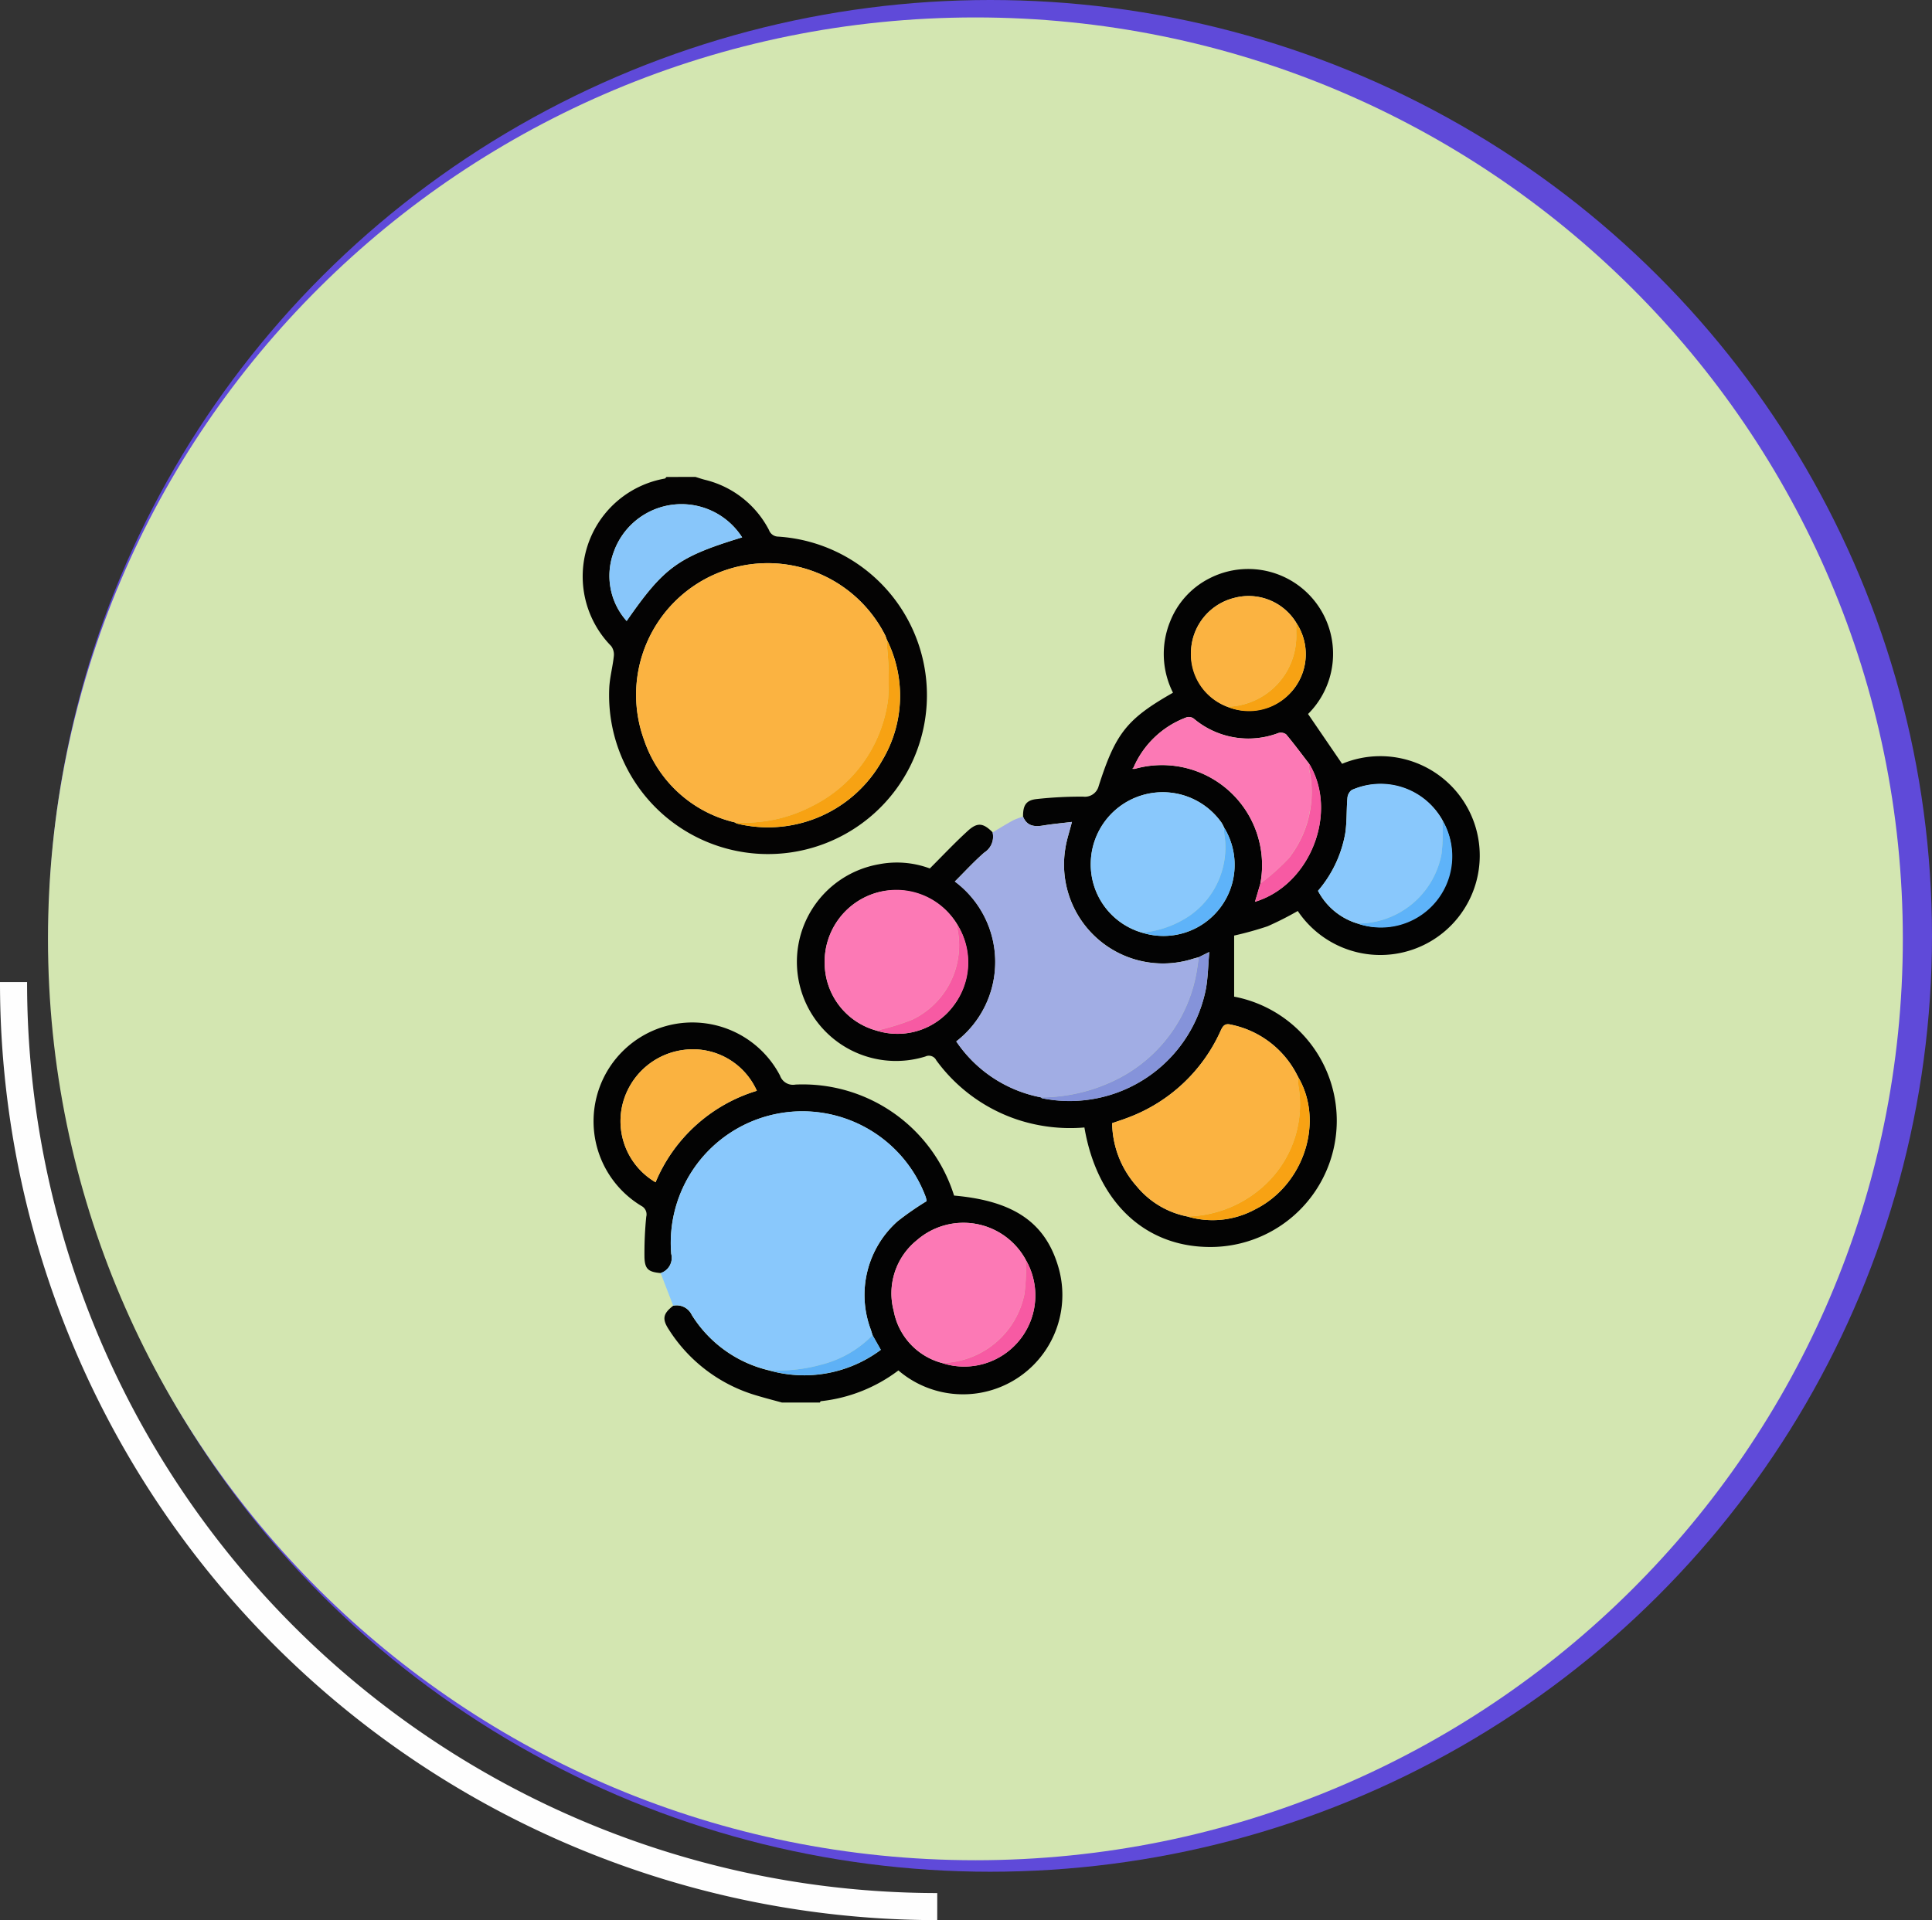 <svg xmlns="http://www.w3.org/2000/svg" xmlns:xlink="http://www.w3.org/1999/xlink" width="142.698" height="141.855" viewBox="0 0 142.698 141.855">
  <rect x="0" y="0" width="142.698" height="141.855" fill="#333333" stroke="none"/>
  <defs>
    <clipPath id="clip-path">
      <ellipse id="Elipse_3994" data-name="Elipse 3994" cx="68.496" cy="68.05" rx="68.496" ry="68.05" transform="translate(0)" fill="#f2f6fe"/>
    </clipPath>
  </defs>
  <g id="Grupo_894646" data-name="Grupo 894646" transform="translate(-277 -2382.155)">
    <g id="Grupo_894444" data-name="Grupo 894444" transform="translate(8950 655.673)">
      <path id="Trazado_99503" data-name="Trazado 99503" d="M968.645,321.3A68.266,68.266,0,0,1,900.42,253" transform="translate(-9572.42 1546.033)" fill="none" stroke="#fefefe" stroke-miterlimit="10" stroke-width="2"/>
      <ellipse id="Elipse_3992" data-name="Elipse 3992" cx="69.561" cy="69.138" rx="69.561" ry="69.138" transform="translate(-8669.424 1726.482)" fill="#5f4ad9"/>
      <path id="Trazado_175808" data-name="Trazado 175808" d="M68.5,0c37.829,0,68.5,30.476,68.5,68.069s-30.667,68.069-68.5,68.069S0,105.662,0,68.069,30.667,0,68.5,0Z" transform="translate(-8669.456 1727.77)" fill="#d3e6b1"/>
    </g>
    <g id="Grupo_881882" data-name="Grupo 881882" transform="translate(170.802 1747.938)">
      <path id="Trazado_620035" data-name="Trazado 620035" d="M158.807,914.153c-.9-.083-1.168-.286-1.193-1.172a27.333,27.333,0,0,1,.13-2.985.7.7,0,0,0-.351-.8,7.3,7.3,0,1,1,10.232-9.634,1.013,1.013,0,0,0,1.142.665,11.71,11.71,0,0,1,11.714,8.2c4.441.393,6.78,2.015,7.724,5.355a7.338,7.338,0,0,1-11.836,7.563,11.53,11.53,0,0,1-5.729,2.272c-.027,0-.049.064-.073.1h-2.8c-.626-.173-1.256-.334-1.878-.522a11.485,11.485,0,0,1-6.486-4.888c-.5-.768-.416-1.161.33-1.739a1.229,1.229,0,0,1,1.373.68,9.2,9.2,0,0,0,5.68,4.089,9.467,9.467,0,0,0,8.284-1.512l-.611-1.08c-.047-.147-.089-.3-.141-.442a7.285,7.285,0,0,1,1.982-7.968,21.527,21.527,0,0,1,2.155-1.495,2.341,2.341,0,0,0-.074-.318,9.721,9.721,0,0,0-18.793,4.211A1.18,1.18,0,0,1,158.807,914.153Zm26.958-1a5.239,5.239,0,0,0-8.034-1.425,5.034,5.034,0,0,0-1.707,5.221,4.912,4.912,0,0,0,3.555,3.844,5.254,5.254,0,0,0,6.186-7.639Zm-19.851-12.466a5.171,5.171,0,0,0-5.4-3.023,5.347,5.347,0,0,0-4.58,4.3,5.231,5.231,0,0,0,2.5,5.48A11.829,11.829,0,0,1,165.914,900.686Z" transform="translate(-3.815 -185.886)" fill="#030303"/>
      <path id="Trazado_620036" data-name="Trazado 620036" d="M157.558,669.449c.238.072.474.154.715.216a7.239,7.239,0,0,1,4.721,3.706.735.735,0,0,0,.679.489,11.738,11.738,0,1,1-12.476,11.2c.035-.792.255-1.575.338-2.367a1.053,1.053,0,0,0-.195-.747,7.341,7.341,0,0,1,3.954-12.373c.05-.01.088-.078.132-.119Zm2.905,25.52a.764.764,0,0,0,.173.093,9.662,9.662,0,0,0,10.7-4.625,9.3,9.3,0,0,0,.356-8.986,3.023,3.023,0,0,0-.115-.307,9.724,9.724,0,0,0-17.81,7.723A9.313,9.313,0,0,0,160.463,694.969Zm.549-21.053a5.313,5.313,0,0,0-9.5,1.125,5.011,5.011,0,0,0,.97,5.054C155.253,676.109,156.281,675.362,161.012,673.917Z" fill="#040303"/>
      <path id="Trazado_620037" data-name="Trazado 620037" d="M255.151,725.928c-.01-.837.222-1.215,1-1.3a30.046,30.046,0,0,1,3.443-.178,1.049,1.049,0,0,0,1.141-.778c1.252-3.906,2.075-4.955,5.49-6.9a6.357,6.357,0,0,1-.207-5.27,6.065,6.065,0,0,1,2.844-3.149,6.268,6.268,0,0,1,7.339,9.991l2.515,3.68a7.344,7.344,0,1,1-3.275,10.873,23.511,23.511,0,0,1-2.231,1.13,24.771,24.771,0,0,1-2.468.686v4.512a9.33,9.33,0,0,1-1.915,18.493c-4.756-.063-8.219-3.39-9.144-8.828a12.435,12.435,0,0,1-4.97-.587,12.177,12.177,0,0,1-5.972-4.377.607.607,0,0,0-.807-.278,7.32,7.32,0,1,1-3.442-14.2,6.977,6.977,0,0,1,3.773.307c.96-.958,1.851-1.909,2.812-2.783.711-.647,1.138-.575,1.826.114a1.387,1.387,0,0,1-.609,1.488c-.759.658-1.44,1.406-2.18,2.143a7.418,7.418,0,0,1,.107,11.812,9.762,9.762,0,0,0,6.24,4.13c.036.025.069.064.109.072a10.262,10.262,0,0,0,12.095-8.127c.144-.829.156-1.682.242-2.681l-.778.385c-.149.041-.3.08-.446.124a7.306,7.306,0,0,1-9.412-8.128c.094-.645.311-1.273.491-1.989-.73.089-1.433.151-2.128.265C255.978,726.692,255.435,726.621,255.151,725.928Zm20.32,19.238-.138-.265a7.057,7.057,0,0,0-4.844-3.611c-.426-.1-.574.089-.734.436a12.164,12.164,0,0,1-6.847,6.435c-.384.15-.778.273-1.176.412a7.154,7.154,0,0,0,1.807,4.654,6.449,6.449,0,0,0,3.737,2.237,6.582,6.582,0,0,0,5.021-.527c3.607-1.8,5.115-6.48,3.171-9.778Zm-.132-33.548a4.119,4.119,0,0,0-4.586-1.851,4.211,4.211,0,0,0-3.194,3.874,4.258,4.258,0,0,0,7.482,2.987A4.177,4.177,0,0,0,275.339,711.618ZM263.4,722.4a7.391,7.391,0,0,1,9.278,8.481l-.4,1.336c4.1-1.237,6.18-6.62,4-10.2-.563-.729-1.111-1.47-1.7-2.174a.655.655,0,0,0-.576-.092,6.247,6.247,0,0,1-6.243-1.069.618.618,0,0,0-.512-.1,6.85,6.85,0,0,0-3.938,3.717l-.082.092Zm16.454,11.424a5.287,5.287,0,1,0-.432-9.86.83.83,0,0,0-.313.6c-.075.86-.031,1.734-.158,2.584a8.88,8.88,0,0,1-2.014,4.261A4.885,4.885,0,0,0,279.853,733.822Zm-35.524,7.912a5.159,5.159,0,0,0,5.689-1.847,5.334,5.334,0,0,0-5.692-8.338,5.31,5.31,0,0,0-3.826,5.314A5.193,5.193,0,0,0,244.329,741.734Zm25.671-15a2.909,2.909,0,0,0-.181-.35,5.316,5.316,0,0,0-9.666,2.939,5.249,5.249,0,0,0,3.8,5.177A5.255,5.255,0,0,0,270,726.735Z" transform="translate(-73.39 -31.38)" fill="#030303"/>
      <path id="Trazado_620038" data-name="Trazado 620038" d="M189.721,951.72a9.2,9.2,0,0,1-5.68-4.089,1.229,1.229,0,0,0-1.373-.68l-.928-2.407a1.181,1.181,0,0,0,.782-1.427,9.721,9.721,0,0,1,18.793-4.211,2.343,2.343,0,0,1,.074.318,21.529,21.529,0,0,0-2.155,1.495,7.285,7.285,0,0,0-1.982,7.968c.052.145.094.294.141.441a7.984,7.984,0,0,1-3.734,2.166A11.967,11.967,0,0,1,189.721,951.72Z" transform="translate(-26.747 -216.277)" fill="#89c8fc"/>
      <path id="Trazado_620039" data-name="Trazado 620039" d="M308.811,810.407c.284.693.827.764,1.48.658.695-.113,1.4-.176,2.128-.265-.18.716-.4,1.344-.491,1.989a7.306,7.306,0,0,0,9.412,8.128c.148-.044.3-.083.446-.124-.04.283-.074.567-.121.849a10.955,10.955,0,0,1-5.75,8.078,12.581,12.581,0,0,1-5.8,1.424,9.762,9.762,0,0,1-6.24-4.13,7.418,7.418,0,0,0-.107-11.812c.74-.736,1.421-1.485,2.18-2.143a1.387,1.387,0,0,0,.609-1.488c.506-.3,1.006-.613,1.523-.895A5.158,5.158,0,0,1,308.811,810.407Z" transform="translate(-127.049 -115.859)" fill="#a1ade4"/>
      <path id="Trazado_620040" data-name="Trazado 620040" d="M281.248,989.295a4.911,4.911,0,0,1-3.555-3.844,5.034,5.034,0,0,1,1.707-5.221,5.239,5.239,0,0,1,8.034,1.425,13.83,13.83,0,0,1-.083,2.514A6.351,6.351,0,0,1,281.248,989.295Z" transform="translate(-105.484 -254.389)" fill="#fc79b5"/>
      <path id="Trazado_620041" data-name="Trazado 620041" d="M175.192,910.069a11.829,11.829,0,0,0-7.482,6.758,5.231,5.231,0,0,1-2.5-5.48,5.347,5.347,0,0,1,4.58-4.3A5.171,5.171,0,0,1,175.192,910.069Z" transform="translate(-13.093 -195.269)" fill="#fab240"/>
      <path id="Trazado_620042" data-name="Trazado 620042" d="M298.4,1001.8a6.35,6.35,0,0,0,6.1-5.125,13.825,13.825,0,0,0,.083-2.514,5.254,5.254,0,0,1-6.186,7.639Z" transform="translate(-122.632 -266.891)" fill="#f75aa3"/>
      <path id="Trazado_620043" data-name="Trazado 620043" d="M226.562,1028.113a11.965,11.965,0,0,0,3.938-.426,7.982,7.982,0,0,0,3.734-2.166l.611,1.08A9.467,9.467,0,0,1,226.562,1028.113Z" transform="translate(-63.588 -292.67)" fill="#5eb1f6"/>
      <path id="Trazado_620044" data-name="Trazado 620044" d="M178.774,724.373a9.313,9.313,0,0,1-6.7-6.1,9.724,9.724,0,0,1,17.81-7.723,3.015,3.015,0,0,1,.115.308c.011.2.027.4.033.6a23.339,23.339,0,0,1,.072,3.818,10.246,10.246,0,0,1-5.558,7.878A10.851,10.851,0,0,1,178.774,724.373Z" transform="translate(-18.31 -29.404)" fill="#fbb341"/>
      <path id="Trazado_620045" data-name="Trazado 620045" d="M170.352,683.185c-4.73,1.445-5.759,2.193-8.529,6.179a5.011,5.011,0,0,1-.97-5.054,5.313,5.313,0,0,1,9.5-1.125Z" transform="translate(-9.34 -9.269)" fill="#88c6fa"/>
      <path id="Trazado_620046" data-name="Trazado 620046" d="M212.462,750.372a10.851,10.851,0,0,0,5.771-1.225,10.246,10.246,0,0,0,5.558-7.878,23.341,23.341,0,0,0-.072-3.818c-.006-.2-.022-.4-.033-.6a9.3,9.3,0,0,1-.356,8.986,9.662,9.662,0,0,1-10.7,4.625A.764.764,0,0,1,212.462,750.372Z" transform="translate(-51.999 -55.403)" fill="#f7a213"/>
      <path id="Trazado_620047" data-name="Trazado 620047" d="M374.579,910.724a6.449,6.449,0,0,1-3.737-2.237,7.154,7.154,0,0,1-1.807-4.654c.4-.139.792-.261,1.176-.412a12.164,12.164,0,0,0,6.847-6.435c.16-.347.308-.54.734-.436a7.056,7.056,0,0,1,4.844,3.611l.139.265,0-.008a5.369,5.369,0,0,0,.024.663,8.107,8.107,0,0,1-2.271,7.113A8.678,8.678,0,0,1,374.579,910.724Z" transform="translate(-180.693 -186.641)" fill="#fbb341"/>
      <path id="Trazado_620048" data-name="Trazado 620048" d="M363.957,810.674a5.249,5.249,0,0,1-3.8-5.177,5.316,5.316,0,0,1,9.666-2.939,2.91,2.91,0,0,1,.181.35,4.02,4.02,0,0,0,.014.466,6.15,6.15,0,0,1-2.6,6.074A7.482,7.482,0,0,1,363.957,810.674Z" transform="translate(-173.397 -107.554)" fill="#89c8fc"/>
      <path id="Trazado_620049" data-name="Trazado 620049" d="M253.6,851.237a5.193,5.193,0,0,1-3.829-4.871,5.31,5.31,0,0,1,3.826-5.314,5.22,5.22,0,0,1,5.968,2.353,1.353,1.353,0,0,0,0,.264,6.093,6.093,0,0,1-3.338,6.762A17.87,17.87,0,0,1,253.6,851.237Z" transform="translate(-82.661 -140.884)" fill="#fc79b5"/>
      <path id="Trazado_620050" data-name="Trazado 620050" d="M457.338,807.035a4.885,4.885,0,0,1-2.917-2.416,8.88,8.88,0,0,0,2.014-4.261c.127-.85.083-1.724.158-2.584a.83.83,0,0,1,.313-.6,5.215,5.215,0,0,1,6.707,2.232,14.137,14.137,0,0,1-.062,2.461A6.294,6.294,0,0,1,457.338,807.035Z" transform="translate(-250.875 -104.594)" fill="#89c8fc"/>
      <path id="Trazado_620051" data-name="Trazado 620051" d="M387.262,781.369a7.391,7.391,0,0,0-9.278-8.481q-.042-.049-.089-.093a6.85,6.85,0,0,1,3.938-3.717.618.618,0,0,1,.512.1,6.247,6.247,0,0,0,6.243,1.069.655.655,0,0,1,.576.092c.591.7,1.139,1.445,1.7,2.174a2.436,2.436,0,0,0,0,.4,7.924,7.924,0,0,1-1.512,6.586A16.614,16.614,0,0,1,387.262,781.369Z" transform="translate(-187.975 -81.87)" fill="#fc79b5"/>
      <path id="Trazado_620052" data-name="Trazado 620052" d="M404.4,727.085a4.113,4.113,0,0,1-2.671-4.164,4.211,4.211,0,0,1,3.194-3.874,4.119,4.119,0,0,1,4.586,1.851c0,.288-.014.575-.006.863A5.222,5.222,0,0,1,404.4,727.085Z" transform="translate(-207.561 -40.659)" fill="#fbb341"/>
      <path id="Trazado_620053" data-name="Trazado 620053" d="M339.416,877.314a12.581,12.581,0,0,0,5.8-1.424,10.955,10.955,0,0,0,5.75-8.078c.047-.282.081-.566.121-.849l.778-.385c-.087,1-.1,1.852-.242,2.681a10.262,10.262,0,0,1-12.095,8.128C339.485,877.378,339.452,877.339,339.416,877.314Z" transform="translate(-156.348 -162.028)" fill="#8593da"/>
      <path id="Trazado_620054" data-name="Trazado 620054" d="M400.169,928.712a8.678,8.678,0,0,0,5.945-2.529,8.107,8.107,0,0,0,2.271-7.113,5.363,5.363,0,0,1-.024-.663c1.944,3.3.436,7.974-3.171,9.778A6.582,6.582,0,0,1,400.169,928.712Z" transform="translate(-206.283 -204.628)" fill="#f8a213"/>
      <path id="Trazado_620055" data-name="Trazado 620055" d="M428.653,797.314a16.61,16.61,0,0,0,2.1-1.874,7.923,7.923,0,0,0,1.512-6.586,2.438,2.438,0,0,1,0-.4c2.175,3.575.093,8.958-4,10.2Z" transform="translate(-229.366 -97.816)" fill="#f75aa3"/>
      <path id="Trazado_620056" data-name="Trazado 620056" d="M470.8,819.528a6.293,6.293,0,0,0,6.214-5.167,14.133,14.133,0,0,0,.062-2.461,5.258,5.258,0,0,1-6.276,7.628Z" transform="translate(-264.34 -117.086)" fill="#5eb3f9"/>
      <path id="Trazado_620057" data-name="Trazado 620057" d="M381.487,822.7a7.482,7.482,0,0,0,3.464-1.225,6.15,6.15,0,0,0,2.6-6.074,4.027,4.027,0,0,1-.014-.466,5.255,5.255,0,0,1-6.051,7.766Z" transform="translate(-190.927 -119.583)" fill="#5eb3f9"/>
      <path id="Trazado_620058" data-name="Trazado 620058" d="M271.3,863.02a17.87,17.87,0,0,0,2.626-.805,6.093,6.093,0,0,0,3.338-6.762,1.353,1.353,0,0,1,0-.264,5.218,5.218,0,0,1-.276,5.985A5.159,5.159,0,0,1,271.3,863.02Z" transform="translate(-100.358 -152.666)" fill="#f75aa3"/>
      <path id="Trazado_620059" data-name="Trazado 620059" d="M416.767,736.228a5.222,5.222,0,0,0,5.1-5.326c-.008-.287,0-.575.006-.863a4.177,4.177,0,0,1-.3,5.01A4.135,4.135,0,0,1,416.767,736.228Z" transform="translate(-219.926 -49.802)" fill="#f7a213"/>
      <path id="Trazado_620060" data-name="Trazado 620060" d="M445.557,917.226l-.139-.265Z" transform="translate(-243.475 -203.44)" fill="#f8a213"/>
      <path id="Trazado_620061" data-name="Trazado 620061" d="M377.6,790.151h-.171l.082-.092Q377.563,790.1,377.6,790.151Z" transform="translate(-187.596 -99.133)" fill="#fc79b5"/>
    </g>
  </g>
</svg>
